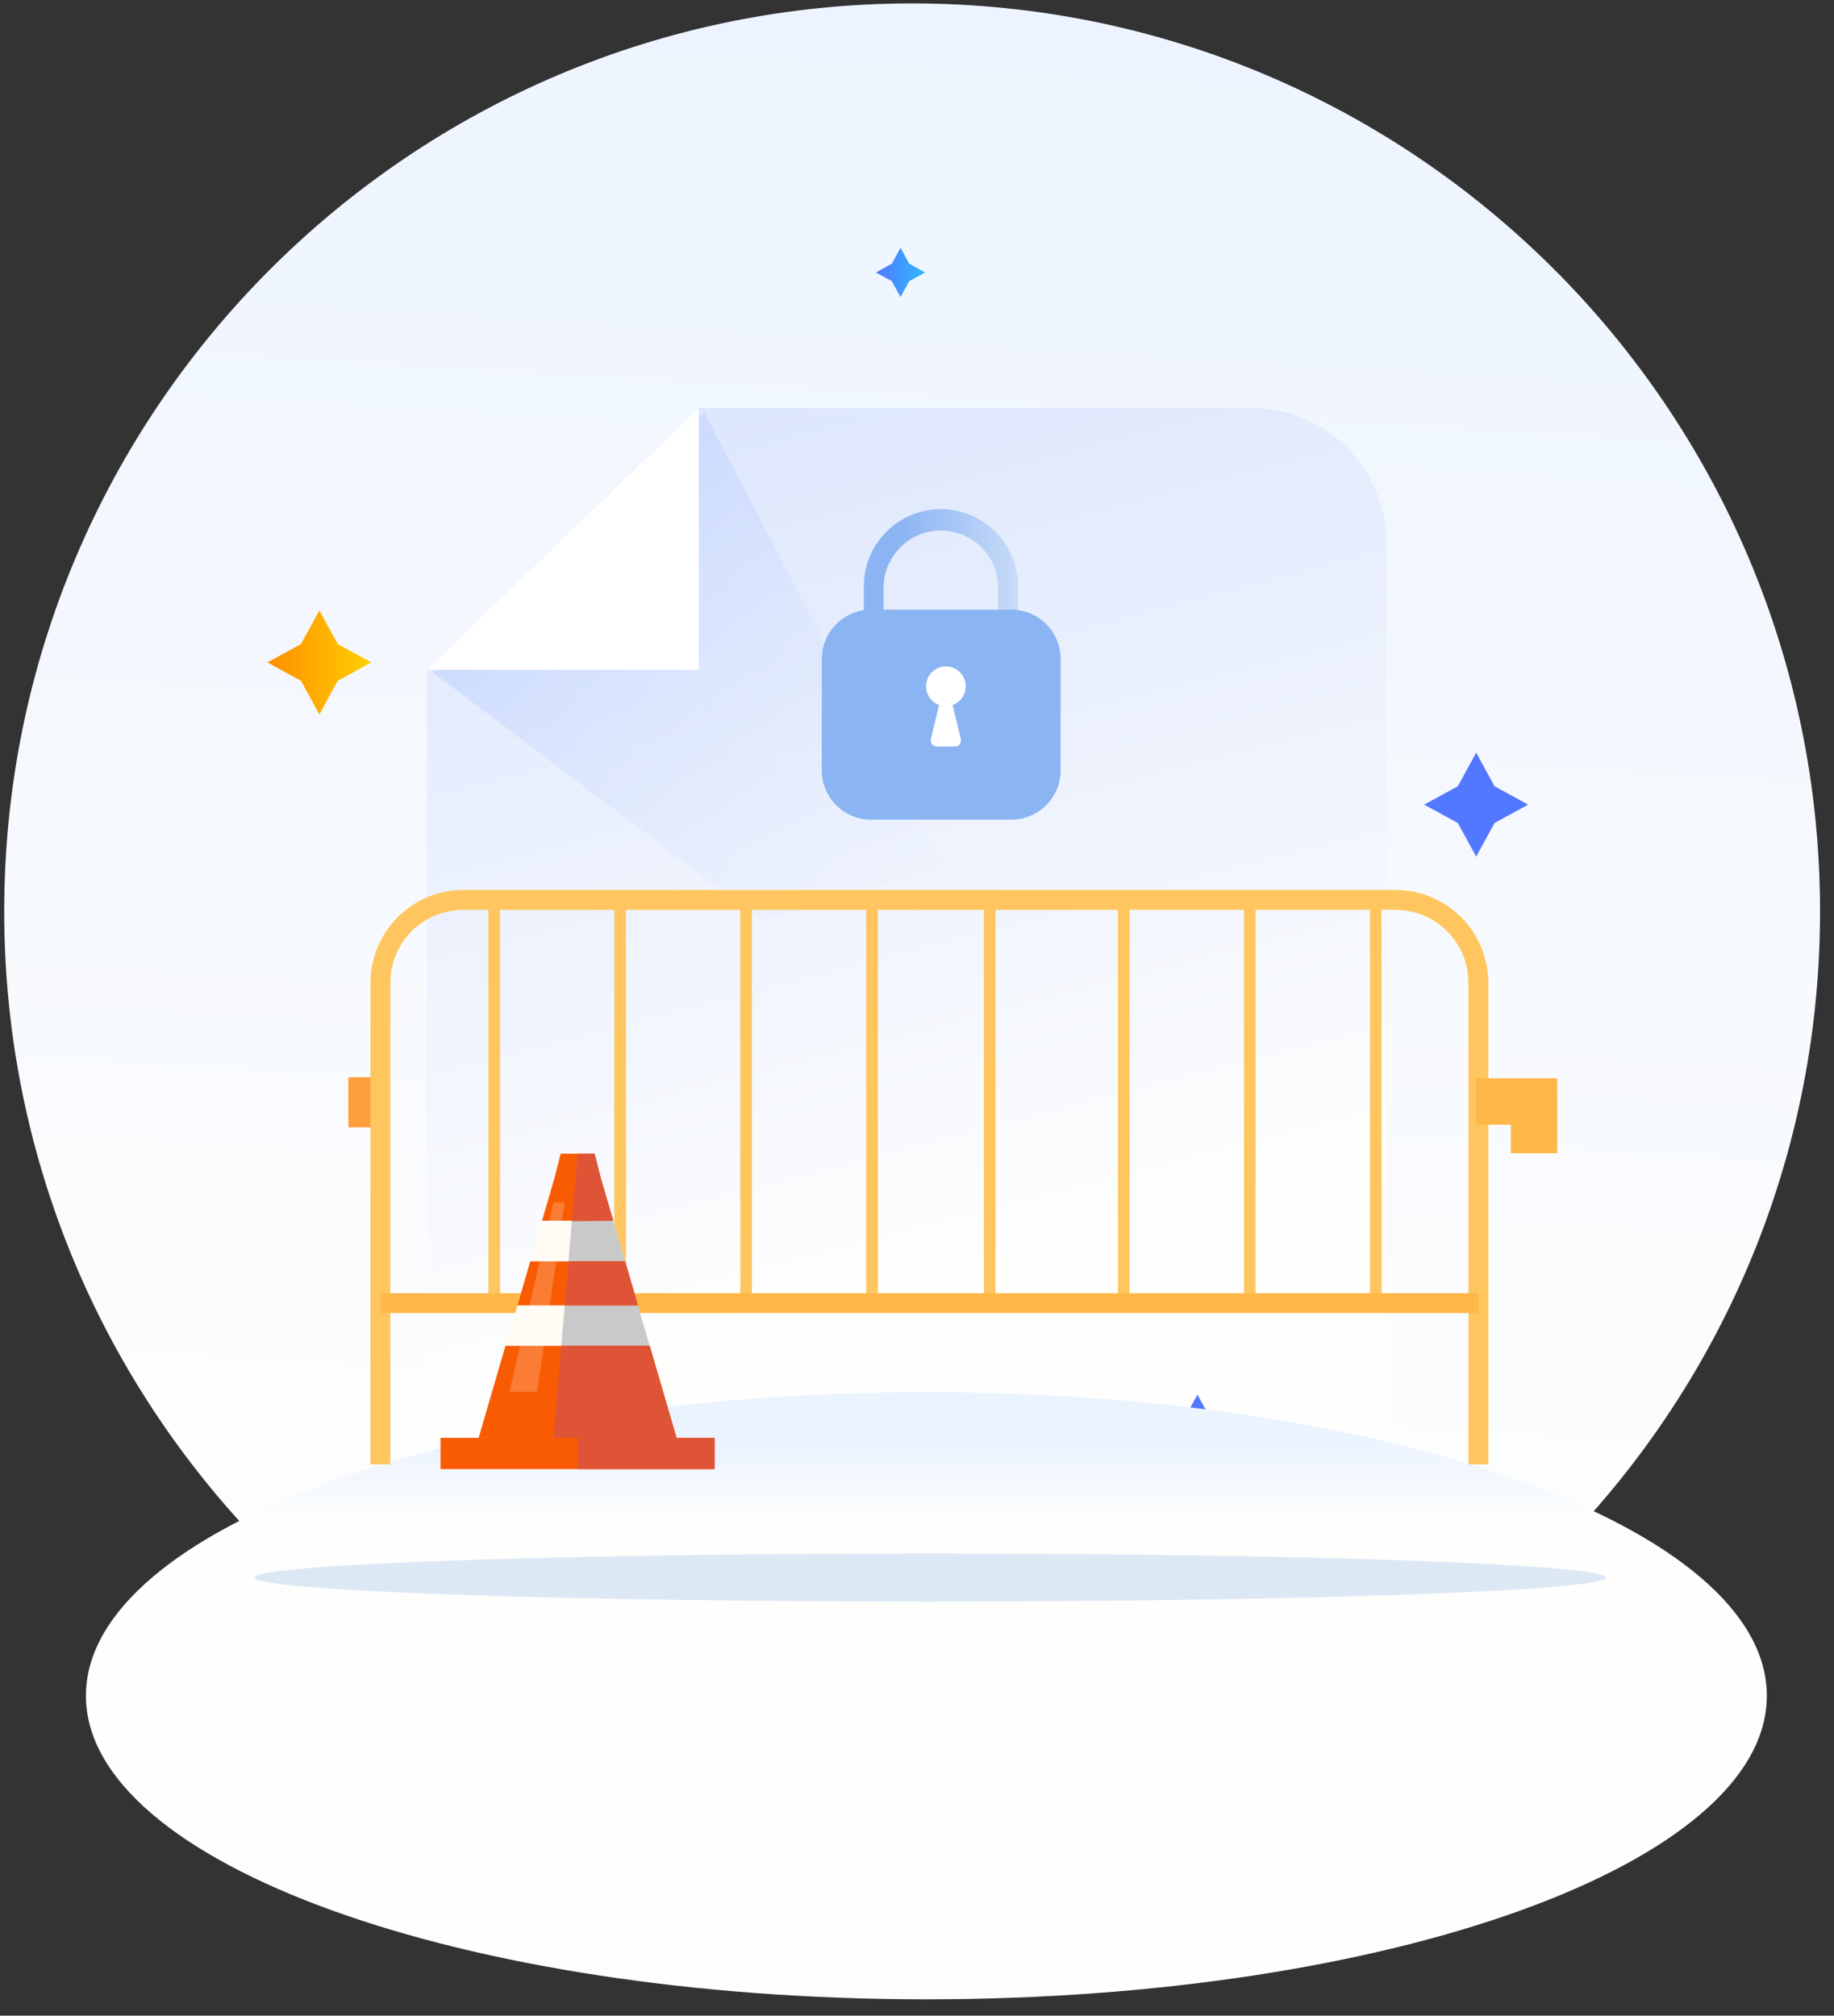 <svg width="101" height="111" viewBox="0 0 101 111" fill="none" xmlns="http://www.w3.org/2000/svg">
    <rect x="0" y="0" width="101" height="111" fill="#333333" stroke="none"/>
    <path d="M50.232 100.188C77.847 100.188 100.232 77.802 100.232 50.188C100.232 22.573 77.847 0.188 50.232 0.188C22.618 0.188 0.232 22.573 0.232 50.188C0.232 77.802 22.618 100.188 50.232 100.188Z" fill="url(#paint0_linear_8966_85488)"/>
    <path d="M18.599 35.468L20.448 36.479L18.599 37.491L17.588 39.342L16.573 37.491L14.725 36.479L16.573 35.468L17.588 33.616L18.599 35.468Z" fill="url(#paint1_linear_8966_85488)"/>
    <path d="M50.072 14.521L50.951 15.003L50.072 15.483L49.592 16.359L49.113 15.483L48.236 15.003L49.113 14.521L49.592 13.645L50.072 14.521Z" fill="url(#paint2_linear_8966_85488)"/>
    <path opacity="0.72" d="M88.775 88.301C88.775 89.029 72.114 89.625 51.559 89.625C31.004 89.625 14.346 89.032 14.346 88.301C14.346 87.57 31.007 86.977 51.559 86.977C72.111 86.977 88.775 87.57 88.775 88.301Z" fill="url(#paint3_radial_8966_85488)"/>
    <path d="M38.482 22.461L23.502 36.879V92.518H76.357V29.922C76.356 27.943 75.57 26.045 74.17 24.646C72.77 23.247 70.873 22.461 68.894 22.461H38.482Z" fill="url(#paint4_linear_8966_85488)"/>
    <path opacity="0.77" d="M38.782 22.699L51.86 47.756L41.966 50.72L23.803 37.001L38.782 22.699Z" fill="url(#paint5_linear_8966_85488)"/>
    <path d="M24.8 36.879H38.482V22.578V22.461L23.502 36.879H24.8Z" fill="white"/>
    <path d="M66.761 78.293L68.257 79.108L66.761 79.927L65.945 81.42L65.126 79.927L63.633 79.108L65.126 78.293L65.945 76.799L66.761 78.293Z" fill="url(#paint6_linear_8966_85488)"/>
    <path d="M51.017 110.101C76.579 110.101 97.301 102.617 97.301 93.384C97.301 84.151 76.579 76.667 51.017 76.667C25.455 76.667 4.732 84.151 4.732 93.384C4.732 102.617 25.455 110.101 51.017 110.101Z" fill="url(#paint7_linear_8966_85488)"/>
    <path d="M82.306 43.298L84.158 44.31L82.306 45.322L81.295 47.173L80.283 45.322L78.432 44.31L80.283 43.298L81.295 41.447L82.306 43.298Z" fill="url(#paint8_linear_8966_85488)"/>
    <path opacity="0.72" d="M88.427 86.874C88.427 87.605 71.763 88.198 51.211 88.198C30.659 88.198 14.006 87.605 14.006 86.874C14.006 86.143 30.667 85.55 51.222 85.55C71.776 85.55 88.427 86.143 88.427 86.874Z" fill="url(#paint9_radial_8966_85488)"/>
    <path d="M56.063 36.206H54.975V32.283C54.951 31.462 54.608 30.682 54.018 30.109C53.428 29.536 52.639 29.215 51.816 29.215C50.994 29.215 50.205 29.536 49.615 30.109C49.025 30.682 48.682 31.462 48.658 32.283V35.443H47.572V32.283C47.572 31.158 48.02 30.078 48.816 29.282C49.612 28.485 50.692 28.038 51.818 28.038C52.944 28.038 54.023 28.485 54.82 29.282C55.616 30.078 56.063 31.158 56.063 32.283V36.206Z" fill="url(#paint10_linear_8966_85488)"/>
    <path d="M55.688 45.137H47.96C47.242 45.135 46.554 44.849 46.047 44.34C45.541 43.832 45.256 43.143 45.256 42.425V36.286C45.257 35.567 45.542 34.878 46.051 34.369C46.559 33.861 47.249 33.575 47.968 33.574H55.696C56.415 33.574 57.105 33.86 57.614 34.368C58.122 34.877 58.408 35.567 58.408 36.286V42.425C58.408 42.782 58.338 43.136 58.202 43.465C58.065 43.795 57.864 44.095 57.612 44.347C57.359 44.599 57.059 44.798 56.729 44.934C56.399 45.07 56.045 45.139 55.688 45.137Z" fill="url(#paint11_linear_8966_85488)"/>
    <path d="M53.184 37.795C53.184 38.011 53.12 38.223 52.999 38.403C52.879 38.583 52.708 38.723 52.508 38.806C52.309 38.888 52.089 38.91 51.877 38.868C51.664 38.826 51.469 38.721 51.316 38.568C51.163 38.415 51.059 38.221 51.017 38.008C50.975 37.796 50.997 37.576 51.079 37.376C51.162 37.176 51.302 37.006 51.482 36.886C51.662 36.765 51.874 36.701 52.09 36.701C52.38 36.701 52.658 36.816 52.863 37.022C53.069 37.227 53.184 37.505 53.184 37.795Z" fill="white"/>
    <path d="M52.088 37.266L51.264 40.709C51.253 40.757 51.253 40.806 51.264 40.855C51.275 40.903 51.296 40.948 51.327 40.986C51.357 41.025 51.396 41.056 51.44 41.078C51.484 41.099 51.533 41.111 51.582 41.111H52.599C52.648 41.111 52.697 41.1 52.741 41.078C52.785 41.056 52.824 41.025 52.854 40.986C52.885 40.947 52.906 40.902 52.916 40.854C52.926 40.806 52.926 40.756 52.914 40.709L52.088 37.266Z" fill="white"/>
    <path d="M21.302 59.319H19.184V62.082H21.302V59.319Z" fill="#FF9E3C"/>
    <path d="M54.825 49.56H54.184V71.761H54.825V49.56Z" fill="#FFC55F"/>
    <path d="M27.537 49.56H26.896V71.761H27.537V49.56Z" fill="#FFC55F"/>
    <path d="M34.471 49.56H33.83V71.761H34.471V49.56Z" fill="#FFC55F"/>
    <path d="M41.408 49.56H40.768V71.761H41.408V49.56Z" fill="#FFC55F"/>
    <path d="M48.344 49.56H47.703V71.761H48.344V49.56Z" fill="#FFC55F"/>
    <path d="M62.204 49.56H61.568V71.761H62.204V49.56Z" fill="#FFC55F"/>
    <path d="M69.147 49.56H68.506V71.761H69.147V49.56Z" fill="#FFC55F"/>
    <path d="M76.08 49.56H75.447V71.761H76.088L76.08 49.56Z" fill="#FFC55F"/>
    <path d="M81.962 80.642H80.868V54.113C80.866 53.05 80.443 52.032 79.691 51.281C78.94 50.529 77.921 50.107 76.859 50.105H25.505C24.443 50.106 23.424 50.529 22.672 51.28C21.921 52.031 21.499 53.05 21.498 54.113V80.642H20.404V54.113C20.406 52.76 20.945 51.464 21.901 50.508C22.857 49.552 24.153 49.014 25.505 49.012H76.859C78.211 49.014 79.507 49.552 80.464 50.508C81.421 51.464 81.959 52.76 81.962 54.113V80.642Z" fill="#FFC55F"/>
    <path d="M81.415 71.214H20.951V72.308H81.415V71.214Z" fill="#FFB748"/>
    <path d="M81.301 60.659H84.479V63.509" stroke="#FFB748" stroke-width="2.557" stroke-miterlimit="10"/>
    <path d="M33.072 64.839L32.744 63.533H30.874L30.546 64.839L26.369 79.18H37.257L33.072 64.839Z" fill="#FFFBF3"/>
    <path d="M33.073 64.839L32.744 63.533H31.807L30.482 79.18H37.257L33.073 64.839Z" fill="#C9C9C9"/>
    <path d="M39.356 79.18H24.26V80.901H39.356V79.18Z" fill="#F95B03"/>
    <path d="M39.358 79.18H31.812V80.901H39.358V79.18Z" fill="#DF5437"/>
    <path d="M33.073 64.839L32.744 63.533H30.875L30.546 64.839L29.85 67.222H33.775L33.073 64.839Z" fill="#F95B03"/>
    <path d="M35.78 74.116H27.835L26.359 79.18H37.258L35.78 74.116Z" fill="#F95B03"/>
    <path d="M34.424 69.46H29.201L28.494 71.889H35.134L34.424 69.46Z" fill="#F95B03"/>
    <path d="M35.78 74.116H30.91L30.48 79.18H37.258L35.78 74.116Z" fill="#DF5437"/>
    <path d="M31.1 71.889H35.133L34.423 69.46H31.309L31.1 71.889Z" fill="#DF5437"/>
    <path d="M33.774 67.23L33.077 64.847L32.749 63.541H31.811L31.496 67.249L33.774 67.23Z" fill="#DF5437"/>
    <path opacity="0.2" d="M28.053 76.648L30.479 66.219H31.098L29.576 76.648H28.053Z" fill="white"/>
    <defs>
        <linearGradient id="paint0_linear_8966_85488" x1="48.131" y1="90.118" x2="54.131" y2="-9.88" gradientUnits="userSpaceOnUse">
            <stop stop-color="#FEFEFD"/>
            <stop offset="1" stop-color="#EBF3FF"/>
        </linearGradient>
        <linearGradient id="paint1_linear_8966_85488" x1="14.722" y1="36.479" x2="20.451" y2="36.479" gradientUnits="userSpaceOnUse">
            <stop stop-color="#FF8E00"/>
            <stop offset="1" stop-color="#FFCF01"/>
        </linearGradient>
        <linearGradient id="paint2_linear_8966_85488" x1="48.236" y1="15.003" x2="50.951" y2="15.003" gradientUnits="userSpaceOnUse">
            <stop stop-color="#5278FF"/>
            <stop offset="1" stop-color="#30B8FC"/>
        </linearGradient>
        <radialGradient id="paint3_radial_8966_85488" cx="0" cy="0" r="1" gradientUnits="userSpaceOnUse" gradientTransform="translate(51.958 89.607) scale(38.681 58.41)">
            <stop stop-color="#D0DFF3"/>
            <stop offset="0.99" stop-color="#D0DFF3"/>
        </radialGradient>
        <linearGradient id="paint4_linear_8966_85488" x1="52.423" y1="70.411" x2="29.728" y2="-17.573" gradientUnits="userSpaceOnUse">
            <stop stop-color="#FEFEFD"/>
            <stop offset="1" stop-color="#C1D3FD"/>
        </linearGradient>
        <linearGradient id="paint5_linear_8966_85488" x1="8.479" y1="9.579" x2="55.356" y2="50.63" gradientUnits="userSpaceOnUse">
            <stop stop-color="#7AA3FF"/>
            <stop offset="1" stop-color="#E4ECFE" stop-opacity="0"/>
        </linearGradient>
        <linearGradient id="paint6_linear_8966_85488" x1="1170.62" y1="1453.97" x2="1251.31" y2="1453.97" gradientUnits="userSpaceOnUse">
            <stop stop-color="#5278FF"/>
            <stop offset="1" stop-color="#30B8FC"/>
        </linearGradient>
        <linearGradient id="paint7_linear_8966_85488" x1="51.017" y1="83.95" x2="51.017" y2="78.354" gradientUnits="userSpaceOnUse">
            <stop stop-color="#FEFEFD"/>
            <stop offset="0.84" stop-color="#EBF3FF"/>
        </linearGradient>
        <linearGradient id="paint8_linear_8966_85488" x1="1769.13" y1="995.39" x2="1892.93" y2="995.39" gradientUnits="userSpaceOnUse">
            <stop stop-color="#5278FF"/>
            <stop offset="1" stop-color="#30B8FC"/>
        </linearGradient>
        <radialGradient id="paint9_radial_8966_85488" cx="0" cy="0" r="1" gradientUnits="userSpaceOnUse" gradientTransform="translate(23841.5 -7028.76) scale(7294.78 259.601)">
            <stop stop-color="#D0DFF3"/>
            <stop offset="0.99" stop-color="#D0DFF3"/>
        </radialGradient>
        <linearGradient id="paint10_linear_8966_85488" x1="49.437" y1="32.125" x2="62.07" y2="32.125" gradientUnits="userSpaceOnUse">
            <stop stop-color="#8BB4F2"/>
            <stop offset="1" stop-color="white"/>
        </linearGradient>
        <linearGradient id="paint11_linear_8966_85488" x1="2272.05" y1="1996.3" x2="3230.04" y2="1062.33" gradientUnits="userSpaceOnUse">
            <stop stop-color="#8BB4F2"/>
            <stop offset="1" stop-color="white"/>
        </linearGradient>
    </defs>
</svg>
